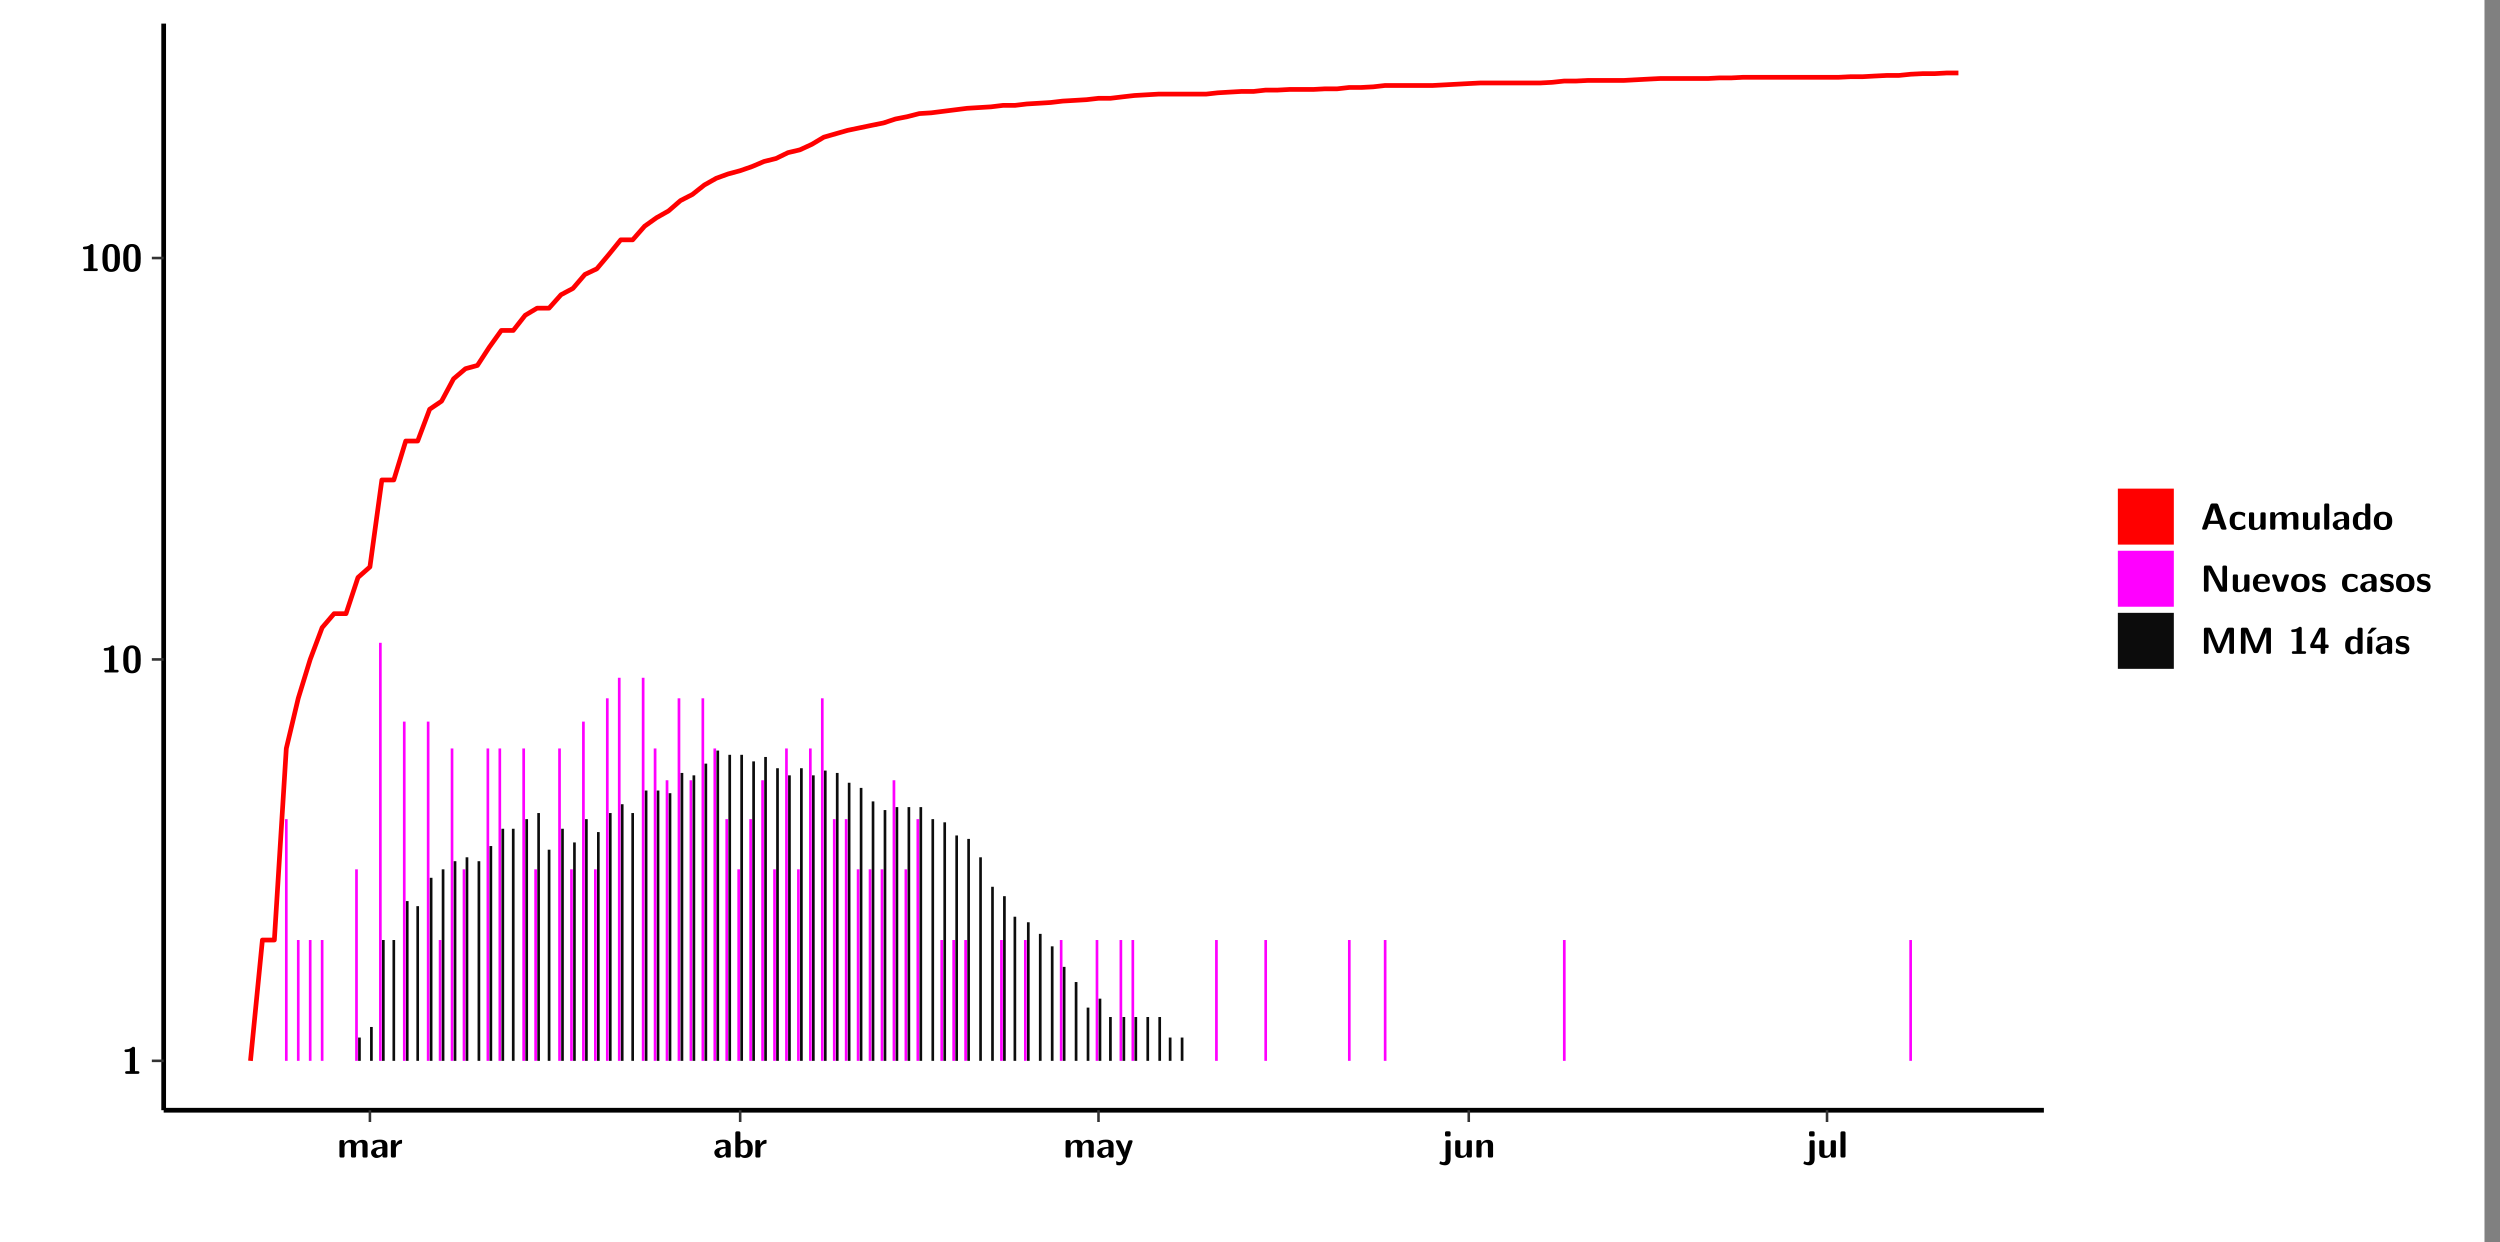<?xml version="1.0" encoding="UTF-8"?>
<svg xmlns="http://www.w3.org/2000/svg" xmlns:xlink="http://www.w3.org/1999/xlink" width="579.653pt" height="288pt" viewBox="0 0 579.653 288" version="1.1">
<rect x="0" y="0" width="579.653" height="288" fill="#808080" stroke="none"/>
<defs>
<g>
<symbol overflow="visible" id="glyph0-0">
<path style="stroke:none;" d=""/>
</symbol>
<symbol overflow="visible" id="glyph0-1">
<path style="stroke:none;" d="M 3.109 -5.859 C 3.109 -6.016 3.109 -6.281 2.719 -6.281 C 2.547 -6.281 2.516 -6.266 2.406 -6.156 C 2.25 -6.016 1.922 -5.688 1.047 -5.672 C 0.891 -5.672 0.672 -5.609 0.672 -5.359 C 0.672 -5.047 0.969 -5.047 1.094 -5.047 C 1.344 -5.047 1.656 -5.078 1.906 -5.156 L 1.906 -0.625 L 1.234 -0.625 C 1.109 -0.625 0.812 -0.625 0.812 -0.312 C 0.812 0 1.109 0 1.234 0 L 3.719 0 C 3.828 0 4.141 0 4.141 -0.312 C 4.141 -0.625 3.828 -0.625 3.719 -0.625 L 3.109 -0.625 Z M 3.109 -5.859 "/>
</symbol>
<symbol overflow="visible" id="glyph0-2">
<path style="stroke:none;" d="M 4.438 -3 C 4.438 -4.203 4.438 -6.281 2.406 -6.281 C 0.375 -6.281 0.375 -4.219 0.375 -3 C 0.375 -1.812 0.375 0.188 2.406 0.188 C 4.438 0.188 4.438 -1.781 4.438 -3 Z M 2.406 -0.438 C 1.75 -0.438 1.656 -1.25 1.625 -1.484 C 1.562 -1.953 1.562 -2.766 1.562 -3.125 C 1.562 -3.641 1.562 -4.203 1.625 -4.641 C 1.641 -4.875 1.734 -5.641 2.406 -5.641 C 3.047 -5.641 3.156 -4.906 3.188 -4.734 C 3.25 -4.281 3.25 -3.594 3.25 -3.125 C 3.25 -2.625 3.25 -1.953 3.188 -1.469 C 3.156 -1.234 3.062 -0.438 2.406 -0.438 Z M 2.406 -0.438 "/>
</symbol>
<symbol overflow="visible" id="glyph0-3">
<path style="stroke:none;" d="M 7.062 -2.844 C 7.062 -3.75 6.672 -4.109 5.781 -4.109 C 5.156 -4.109 4.688 -3.828 4.359 -3.25 C 4.219 -4.078 3.484 -4.109 3.109 -4.109 C 2.938 -4.109 2.578 -4.109 2.188 -3.828 C 1.906 -3.625 1.734 -3.344 1.672 -3.203 L 1.672 -3.641 C 1.672 -3.922 1.609 -4.062 1.25 -4.062 L 0.953 -4.062 C 0.625 -4.062 0.531 -3.969 0.531 -3.641 L 0.531 -0.422 C 0.531 -0.109 0.625 0 0.953 0 L 1.297 0 C 1.625 0 1.719 -0.109 1.719 -0.422 L 1.719 -2.359 C 1.719 -3.141 2.25 -3.484 2.688 -3.484 C 3.109 -3.484 3.203 -3.297 3.203 -2.828 L 3.203 -0.422 C 3.203 -0.109 3.297 0 3.625 0 L 3.969 0 C 4.297 0 4.391 -0.109 4.391 -0.422 L 4.391 -2.359 C 4.391 -3.141 4.922 -3.484 5.359 -3.484 C 5.781 -3.484 5.875 -3.297 5.875 -2.828 L 5.875 -0.422 C 5.875 -0.109 5.969 0 6.297 0 L 6.641 0 C 6.984 0 7.062 -0.109 7.062 -0.422 Z M 7.062 -2.844 "/>
</symbol>
<symbol overflow="visible" id="glyph0-4">
<path style="stroke:none;" d="M 4.062 -2.766 C 4.062 -4.156 2.734 -4.156 2.297 -4.156 C 1.891 -4.156 1.453 -4.125 0.859 -3.891 C 0.672 -3.797 0.625 -3.781 0.625 -3.688 C 0.625 -3.625 0.688 -3.109 0.688 -3.047 C 0.703 -2.984 0.75 -2.938 0.812 -2.938 C 0.844 -2.938 0.875 -2.969 0.906 -3 C 1.281 -3.391 1.719 -3.578 2.266 -3.578 C 2.734 -3.578 2.875 -3.297 2.875 -2.781 L 2.875 -2.469 C 2.562 -2.469 0.266 -2.453 0.266 -1.172 C 0.266 -0.547 0.766 0.094 1.531 0.094 C 1.828 0.094 2.484 0.016 2.906 -0.594 L 2.906 -0.422 C 2.906 -0.141 2.969 0 3.328 0 L 3.641 0 C 3.984 0 4.062 -0.109 4.062 -0.422 Z M 2.875 -1.344 C 2.875 -0.531 2.047 -0.531 2.016 -0.531 C 1.641 -0.531 1.406 -0.844 1.406 -1.188 C 1.406 -2.047 2.625 -2.109 2.875 -2.109 Z M 2.875 -1.344 "/>
</symbol>
<symbol overflow="visible" id="glyph0-5">
<path style="stroke:none;" d="M 1.703 -2.016 C 1.703 -2.844 2.391 -3.188 2.938 -3.219 C 3.109 -3.234 3.125 -3.234 3.125 -3.469 L 3.125 -3.875 C 3.125 -4.047 3.125 -4.109 2.969 -4.109 C 2.719 -4.109 2.078 -4.031 1.672 -3.078 L 1.656 -3.078 L 1.656 -3.641 C 1.656 -3.922 1.594 -4.062 1.234 -4.062 L 0.953 -4.062 C 0.641 -4.062 0.531 -3.969 0.531 -3.641 L 0.531 -0.422 C 0.531 -0.109 0.625 0 0.953 0 L 1.281 0 C 1.609 0 1.703 -0.109 1.703 -0.422 Z M 1.703 -2.016 "/>
</symbol>
<symbol overflow="visible" id="glyph0-6">
<path style="stroke:none;" d="M 1.703 -5.656 C 1.703 -5.938 1.641 -6.078 1.281 -6.078 L 0.953 -6.078 C 0.641 -6.078 0.531 -5.984 0.531 -5.656 L 0.531 -0.422 C 0.531 -0.109 0.625 0 0.953 0 L 1.312 0 C 1.453 0 1.719 0 1.734 -0.344 C 2.125 0.094 2.578 0.094 2.719 0.094 C 4.578 0.094 4.578 -1.594 4.578 -2.031 C 4.578 -2.453 4.578 -4.109 2.938 -4.109 C 2.219 -4.109 1.781 -3.703 1.703 -3.625 Z M 1.734 -3.172 C 1.844 -3.281 2.109 -3.484 2.5 -3.484 C 3.391 -3.484 3.391 -2.672 3.391 -2.016 C 3.391 -1.375 3.391 -0.531 2.406 -0.531 C 2.047 -0.531 1.828 -0.75 1.734 -0.875 Z M 1.734 -3.172 "/>
</symbol>
<symbol overflow="visible" id="glyph0-7">
<path style="stroke:none;" d="M 4.109 -3.609 C 4.141 -3.719 4.141 -3.734 4.141 -3.781 C 4.141 -4.016 3.906 -4.016 3.797 -4.016 L 3.609 -4.016 C 3.469 -4.016 3.266 -4.016 3.141 -3.812 C 3.109 -3.766 2.406 -1.828 2.359 -1.25 L 2.344 -1.25 C 2.312 -1.672 1.953 -2.484 1.562 -3.328 C 1.328 -3.891 1.266 -4.016 0.828 -4.016 L 0.594 -4.016 C 0.469 -4.016 0.25 -4.016 0.25 -3.781 C 0.25 -3.75 0.281 -3.688 0.297 -3.641 L 1.953 0 C 1.891 0.188 1.859 0.281 1.828 0.375 C 1.734 0.656 1.578 1.047 1.109 1.047 C 0.812 1.047 0.609 0.922 0.516 0.875 C 0.469 0.844 0.453 0.828 0.422 0.828 C 0.391 0.828 0.312 0.859 0.312 0.969 C 0.312 1.031 0.375 1.641 0.391 1.672 C 0.469 1.781 0.953 1.797 1.094 1.797 C 2.172 1.797 2.609 0.766 2.672 0.547 Z M 4.109 -3.609 "/>
</symbol>
<symbol overflow="visible" id="glyph0-8">
<path style="stroke:none;" d="M 1.969 -5.672 C 1.969 -5.953 1.906 -6.094 1.547 -6.094 L 1.094 -6.094 C 0.766 -6.094 0.672 -5.984 0.672 -5.672 L 0.672 -5.312 C 0.672 -5.031 0.734 -4.891 1.094 -4.891 L 1.547 -4.891 C 1.875 -4.891 1.969 -5 1.969 -5.312 Z M 0.797 0.484 C 0.797 0.703 0.797 1.062 0.25 1.062 C 0.156 1.062 -0.094 1.031 -0.266 0.922 C -0.359 0.875 -0.375 0.875 -0.406 0.875 C -0.484 0.875 -0.5 0.922 -0.547 1.094 C -0.609 1.281 -0.625 1.359 -0.625 1.391 C -0.625 1.547 0.109 1.797 0.656 1.797 C 1.625 1.797 1.969 1.141 1.969 0.281 L 1.969 -3.594 C 1.969 -3.875 1.906 -4.016 1.547 -4.016 L 1.219 -4.016 C 0.891 -4.016 0.797 -3.906 0.797 -3.594 Z M 0.797 0.484 "/>
</symbol>
<symbol overflow="visible" id="glyph0-9">
<path style="stroke:none;" d="M 4.391 -3.594 C 4.391 -3.875 4.328 -4.016 3.969 -4.016 L 3.609 -4.016 C 3.281 -4.016 3.188 -3.906 3.188 -3.594 L 3.188 -1.516 C 3.188 -0.938 2.891 -0.438 2.266 -0.438 C 1.766 -0.438 1.719 -0.562 1.719 -1.031 L 1.719 -3.594 C 1.719 -3.875 1.656 -4.016 1.297 -4.016 L 0.953 -4.016 C 0.625 -4.016 0.531 -3.922 0.531 -3.594 L 0.531 -1.109 C 0.531 -0.172 1.031 0.094 1.953 0.094 C 2.188 0.094 2.812 0.094 3.219 -0.656 L 3.219 -0.422 C 3.219 -0.141 3.281 0 3.641 0 L 3.969 0 C 4.297 0 4.391 -0.109 4.391 -0.422 Z M 4.391 -3.594 "/>
</symbol>
<symbol overflow="visible" id="glyph0-10">
<path style="stroke:none;" d="M 4.391 -2.844 C 4.391 -3.75 4 -4.109 3.109 -4.109 C 2.188 -4.109 1.781 -3.438 1.672 -3.203 L 1.672 -3.641 C 1.672 -3.922 1.609 -4.062 1.25 -4.062 L 0.953 -4.062 C 0.625 -4.062 0.531 -3.969 0.531 -3.641 L 0.531 -0.422 C 0.531 -0.109 0.625 0 0.953 0 L 1.297 0 C 1.625 0 1.719 -0.109 1.719 -0.422 L 1.719 -2.359 C 1.719 -3.125 2.219 -3.484 2.688 -3.484 C 3.109 -3.484 3.188 -3.281 3.188 -2.828 L 3.188 -0.422 C 3.188 -0.141 3.25 0 3.609 0 L 3.969 0 C 4.297 0 4.391 -0.109 4.391 -0.422 Z M 4.391 -2.844 "/>
</symbol>
<symbol overflow="visible" id="glyph0-11">
<path style="stroke:none;" d="M 1.703 -5.656 C 1.703 -5.938 1.641 -6.078 1.281 -6.078 L 0.953 -6.078 C 0.641 -6.078 0.531 -5.984 0.531 -5.656 L 0.531 -0.422 C 0.531 -0.109 0.625 0 0.953 0 L 1.281 0 C 1.609 0 1.703 -0.109 1.703 -0.422 Z M 1.703 -5.656 "/>
</symbol>
<symbol overflow="visible" id="glyph0-12">
<path style="stroke:none;" d="M 4.156 -5.703 C 4.031 -6.078 3.766 -6.078 3.594 -6.078 L 2.828 -6.078 C 2.641 -6.078 2.391 -6.078 2.266 -5.703 L 0.406 -0.406 C 0.375 -0.297 0.375 -0.281 0.375 -0.234 C 0.375 0 0.594 0 0.703 0 L 1.031 0 C 1.188 0 1.453 0 1.578 -0.344 L 1.922 -1.328 L 4.344 -1.328 L 4.641 -0.484 C 4.75 -0.172 4.812 0 5.234 0 L 5.703 0 C 5.828 0 6.047 0 6.047 -0.234 C 6.047 -0.281 6.047 -0.297 6 -0.406 Z M 2.812 -3.938 C 2.938 -4.328 3.062 -4.656 3.125 -4.969 L 3.141 -4.969 C 3.188 -4.766 3.188 -4.75 3.25 -4.547 L 4.078 -2.078 L 2.188 -2.078 Z M 2.812 -3.938 "/>
</symbol>
<symbol overflow="visible" id="glyph0-13">
<path style="stroke:none;" d="M 4 -0.438 C 4 -0.531 3.969 -0.938 3.953 -1.047 C 3.953 -1.078 3.938 -1.172 3.844 -1.172 C 3.812 -1.172 3.797 -1.172 3.703 -1.078 C 3.562 -0.953 3.141 -0.594 2.422 -0.594 C 1.516 -0.594 1.516 -1.469 1.516 -2.031 C 1.516 -2.75 1.562 -3.484 2.453 -3.484 C 3.031 -3.484 3.266 -3.344 3.578 -3.078 C 3.688 -2.984 3.703 -2.984 3.734 -2.984 C 3.828 -2.984 3.844 -3.062 3.844 -3.094 C 3.859 -3.172 3.953 -3.656 3.953 -3.703 C 3.953 -3.781 3.891 -3.812 3.75 -3.891 C 3.328 -4.078 3.062 -4.156 2.453 -4.156 C 1.141 -4.156 0.328 -3.547 0.328 -2.016 C 0.328 -0.562 1.078 0.094 2.406 0.094 C 2.641 0.094 3.172 0.094 3.75 -0.203 C 4 -0.344 4 -0.344 4 -0.438 Z M 4 -0.438 "/>
</symbol>
<symbol overflow="visible" id="glyph0-14">
<path style="stroke:none;" d="M 4.375 -5.656 C 4.375 -5.938 4.312 -6.078 3.953 -6.078 L 3.625 -6.078 C 3.297 -6.078 3.203 -5.969 3.203 -5.656 L 3.203 -3.672 C 2.812 -4.047 2.375 -4.109 2.109 -4.109 C 0.328 -4.109 0.328 -2.422 0.328 -2 C 0.328 -1.594 0.328 0.094 2.062 0.094 C 2.422 0.094 2.812 -0.016 3.188 -0.406 C 3.188 -0.094 3.297 0 3.609 0 L 3.953 0 C 4.281 0 4.375 -0.109 4.375 -0.422 Z M 3.188 -1.094 C 3.188 -0.953 3.188 -0.875 2.922 -0.688 C 2.703 -0.547 2.5 -0.531 2.406 -0.531 C 1.516 -0.531 1.516 -1.344 1.516 -2 C 1.516 -2.656 1.516 -3.484 2.5 -3.484 C 2.75 -3.484 2.984 -3.391 3.188 -3.203 Z M 3.188 -1.094 "/>
</symbol>
<symbol overflow="visible" id="glyph0-15">
<path style="stroke:none;" d="M 4.547 -1.969 C 4.547 -3.406 3.844 -4.156 2.406 -4.156 C 0.953 -4.156 0.266 -3.391 0.266 -1.969 C 0.266 -0.547 1.031 0.094 2.406 0.094 C 3.781 0.094 4.547 -0.531 4.547 -1.969 Z M 2.406 -0.594 C 1.469 -0.594 1.469 -1.375 1.469 -2.078 C 1.469 -2.75 1.469 -3.531 2.406 -3.531 C 3.344 -3.531 3.344 -2.766 3.344 -2.078 C 3.344 -1.391 3.344 -0.594 2.406 -0.594 Z M 2.406 -0.594 "/>
</symbol>
<symbol overflow="visible" id="glyph0-16">
<path style="stroke:none;" d="M 2.656 -5.734 C 2.469 -6.078 2.203 -6.078 2.031 -6.078 L 1.219 -6.078 C 0.906 -6.078 0.797 -5.984 0.797 -5.656 L 0.797 -0.422 C 0.797 -0.109 0.891 0 1.219 0 L 1.453 0 C 1.781 0 1.875 -0.109 1.875 -0.422 L 1.875 -5.016 L 1.891 -5.016 L 4.297 -0.344 C 4.484 0 4.75 0 4.922 0 L 5.734 0 C 6.062 0 6.156 -0.109 6.156 -0.422 L 6.156 -5.656 C 6.156 -5.938 6.094 -6.078 5.734 -6.078 L 5.5 -6.078 C 5.156 -6.078 5.078 -5.969 5.078 -5.656 L 5.078 -1.062 L 5.062 -1.062 Z M 2.656 -5.734 "/>
</symbol>
<symbol overflow="visible" id="glyph0-17">
<path style="stroke:none;" d="M 3.781 -1.875 C 3.984 -1.875 4.203 -1.891 4.203 -2.281 C 4.203 -3.406 3.672 -4.156 2.359 -4.156 C 0.969 -4.156 0.266 -3.375 0.266 -2.047 C 0.266 -0.609 1.109 0.094 2.484 0.094 C 2.812 0.094 3.312 0.047 3.891 -0.234 C 4.078 -0.328 4.141 -0.359 4.141 -0.469 C 4.141 -0.531 4.125 -0.781 4.109 -0.844 C 4.078 -1.125 4.062 -1.125 3.984 -1.125 C 3.953 -1.125 3.938 -1.125 3.844 -1.047 C 3.328 -0.594 2.797 -0.531 2.516 -0.531 C 1.531 -0.531 1.422 -1.312 1.391 -1.875 Z M 1.406 -2.344 C 1.422 -2.875 1.609 -3.531 2.359 -3.531 C 3.062 -3.531 3.203 -3.031 3.219 -2.344 Z M 1.406 -2.344 "/>
</symbol>
<symbol overflow="visible" id="glyph0-18">
<path style="stroke:none;" d="M 4.109 -3.609 C 4.141 -3.719 4.141 -3.75 4.141 -3.766 C 4.141 -4.016 3.922 -4.016 3.797 -4.016 L 3.609 -4.016 C 3.25 -4.016 3.141 -3.891 3.062 -3.641 L 2.203 -0.984 L 1.328 -3.641 C 1.266 -3.828 1.203 -4.016 0.781 -4.016 L 0.578 -4.016 C 0.453 -4.016 0.234 -4.016 0.234 -3.766 C 0.234 -3.75 0.234 -3.719 0.266 -3.609 L 1.312 -0.375 C 1.438 0 1.703 0 1.859 0 L 2.5 0 C 2.672 0 2.938 0 3.062 -0.375 Z M 4.109 -3.609 "/>
</symbol>
<symbol overflow="visible" id="glyph0-19">
<path style="stroke:none;" d="M 3.469 -1.234 C 3.469 -1.734 3.203 -2.031 3.047 -2.172 C 2.703 -2.484 2.391 -2.547 2.031 -2.609 C 1.547 -2.703 1.188 -2.766 1.188 -3.109 C 1.188 -3.469 1.484 -3.547 1.828 -3.547 C 2.406 -3.547 2.719 -3.328 2.953 -3.125 C 3.047 -3.047 3.062 -3.047 3.094 -3.047 C 3.188 -3.047 3.203 -3.125 3.203 -3.156 C 3.219 -3.219 3.312 -3.719 3.312 -3.766 C 3.312 -3.906 2.844 -4.031 2.75 -4.062 C 2.406 -4.156 2.125 -4.156 1.891 -4.156 C 1.5 -4.156 0.328 -4.156 0.328 -2.906 C 0.328 -2.484 0.516 -2.219 0.75 -2 C 1.062 -1.734 1.406 -1.672 1.906 -1.562 C 2.156 -1.531 2.609 -1.453 2.609 -1.062 C 2.609 -0.656 2.266 -0.594 1.922 -0.594 C 1.531 -0.594 1.047 -0.703 0.625 -1.188 C 0.594 -1.234 0.562 -1.266 0.516 -1.266 C 0.422 -1.266 0.406 -1.188 0.391 -1.125 C 0.375 -1.016 0.266 -0.516 0.266 -0.422 C 0.266 -0.266 0.922 -0.062 0.922 -0.047 C 1.406 0.094 1.766 0.094 1.922 0.094 C 2.359 0.094 3.469 0.062 3.469 -1.234 Z M 3.469 -1.234 "/>
</symbol>
<symbol overflow="visible" id="glyph0-20">
<path style="stroke:none;" d="M 4.859 -2.859 C 4.688 -2.422 4.359 -1.609 4.281 -1.312 C 4.203 -1.625 3.844 -2.484 3.656 -2.953 L 2.531 -5.719 C 2.391 -6.078 2.109 -6.078 1.953 -6.078 L 1.219 -6.078 C 0.906 -6.078 0.797 -5.984 0.797 -5.656 L 0.797 -0.422 C 0.797 -0.109 0.891 0 1.219 0 L 1.453 0 C 1.781 0 1.875 -0.109 1.875 -0.422 L 1.875 -4.953 L 1.891 -4.953 C 1.984 -4.562 2.375 -3.578 2.578 -3.062 L 3.609 -0.562 C 3.766 -0.188 3.969 -0.188 4.266 -0.188 C 4.562 -0.188 4.781 -0.188 4.938 -0.562 L 6.062 -3.328 C 6.141 -3.531 6.625 -4.719 6.672 -4.953 L 6.688 -4.953 L 6.688 -0.422 C 6.688 -0.141 6.75 0 7.109 0 L 7.344 0 C 7.672 0 7.766 -0.109 7.766 -0.422 L 7.766 -5.656 C 7.766 -5.938 7.703 -6.078 7.344 -6.078 L 6.609 -6.078 C 6.391 -6.078 6.172 -6.062 6.016 -5.703 Z M 4.859 -2.859 "/>
</symbol>
<symbol overflow="visible" id="glyph0-21">
<path style="stroke:none;" d="M 0.344 -2.297 C 0.266 -2.172 0.266 -2.141 0.266 -1.984 L 0.266 -1.766 C 0.266 -1.484 0.328 -1.344 0.688 -1.344 L 2.672 -1.344 L 2.672 -0.422 C 2.672 -0.141 2.719 0 3.078 0 L 3.328 0 C 3.656 0 3.75 -0.109 3.75 -0.422 L 3.75 -1.344 L 4.125 -1.344 C 4.391 -1.344 4.547 -1.406 4.547 -1.75 C 4.547 -2.078 4.422 -2.172 4.125 -2.172 L 3.75 -2.172 L 3.75 -5.656 C 3.75 -5.984 3.656 -6.078 3.328 -6.078 L 2.688 -6.078 C 2.531 -6.078 2.391 -6.078 2.281 -5.875 Z M 1.188 -2.172 C 2.578 -4.75 2.672 -5.016 2.703 -5.156 L 2.719 -5.156 L 2.719 -2.172 Z M 1.188 -2.172 "/>
</symbol>
<symbol overflow="visible" id="glyph0-22">
<path style="stroke:none;" d="M 3.906 -5.844 C 3.953 -5.875 4 -5.922 4 -5.969 C 4 -6.078 3.906 -6.078 3.766 -6.078 L 3.047 -6.078 C 2.875 -6.078 2.859 -6.078 2.781 -5.984 L 2.031 -4.953 C 1.953 -4.859 1.953 -4.844 1.953 -4.828 C 1.953 -4.703 2.047 -4.703 2.188 -4.703 L 2.516 -4.703 Z M 3.906 -5.844 "/>
</symbol>
<symbol overflow="visible" id="glyph0-23">
<path style="stroke:none;" d="M 1.703 -3.594 C 1.703 -3.875 1.641 -4.016 1.281 -4.016 L 0.953 -4.016 C 0.641 -4.016 0.531 -3.922 0.531 -3.594 L 0.531 -0.422 C 0.531 -0.109 0.625 0 0.953 0 L 1.281 0 C 1.609 0 1.703 -0.109 1.703 -0.422 Z M 1.703 -3.594 "/>
</symbol>
</g>
<clipPath id="clip1">
  <path d="M 0 0 L 576.008 0 L 576.008 288 L 0 288 Z M 0 0 "/>
</clipPath>
<clipPath id="clip2">
  <path d="M 37.949 5.477 L 473.898 5.477 L 473.898 257.414 L 37.949 257.414 Z M 37.949 5.477 "/>
</clipPath>
</defs>
<g id="surface1">
<g clip-path="url(#clip1)" clip-rule="nonzero">
<path style="fill-rule:nonzero;fill:rgb(100%,100%,100%);fill-opacity:1;stroke-width:0.598;stroke-linecap:round;stroke-linejoin:round;stroke:rgb(100%,100%,100%);stroke-opacity:1;stroke-miterlimit:10;" d="M 0 0 L 0 288.004 L 576.008 288.004 L 576.008 0 Z M 0 0 " transform="matrix(1,0,0,-1,0,288)"/>
</g>
<g clip-path="url(#clip2)" clip-rule="nonzero">
<path style=" stroke:none;fill-rule:nonzero;fill:rgb(100%,100%,100%);fill-opacity:1;" d="M 37.949 257.414 L 37.949 5.477 L 473.898 5.477 L 473.898 257.414 Z M 37.949 257.414 "/>
</g>
<path style=" stroke:none;fill-rule:nonzero;fill:rgb(100%,0%,100%);fill-opacity:1;" d="M 66.074 245.969 L 66.074 189.926 L 66.691 189.926 L 66.691 245.969 Z M 66.074 245.969 "/>
<path style=" stroke:none;fill-rule:nonzero;fill:rgb(100%,0%,100%);fill-opacity:1;" d="M 68.844 245.969 L 68.844 217.953 L 69.461 217.953 L 69.461 245.969 Z M 68.844 245.969 "/>
<path style=" stroke:none;fill-rule:nonzero;fill:rgb(100%,0%,100%);fill-opacity:1;" d="M 71.613 245.969 L 71.613 217.953 L 72.23 217.953 L 72.23 245.969 Z M 71.613 245.969 "/>
<path style=" stroke:none;fill-rule:nonzero;fill:rgb(100%,0%,100%);fill-opacity:1;" d="M 74.383 245.969 L 74.383 217.953 L 75 217.953 L 75 245.969 Z M 74.383 245.969 "/>
<path style=" stroke:none;fill-rule:nonzero;fill:rgb(100%,0%,100%);fill-opacity:1;" d="M 82.344 245.969 L 82.344 201.562 L 82.969 201.562 L 82.969 245.969 Z M 82.344 245.969 "/>
<path style=" stroke:none;fill-rule:nonzero;fill:rgb(4.999%,4.999%,4.999%);fill-opacity:1;" d="M 83.031 245.969 L 83.031 240.566 L 83.656 240.566 L 83.656 245.969 Z M 83.031 245.969 "/>
<path style=" stroke:none;fill-rule:nonzero;fill:rgb(4.999%,4.999%,4.999%);fill-opacity:1;" d="M 85.801 245.969 L 85.801 238.117 L 86.426 238.117 L 86.426 245.969 Z M 85.801 245.969 "/>
<path style=" stroke:none;fill-rule:nonzero;fill:rgb(100%,0%,100%);fill-opacity:1;" d="M 87.883 245.969 L 87.883 149.039 L 88.5 149.039 L 88.5 245.969 Z M 87.883 245.969 "/>
<path style=" stroke:none;fill-rule:nonzero;fill:rgb(4.999%,4.999%,4.999%);fill-opacity:1;" d="M 88.57 245.969 L 88.57 217.953 L 89.195 217.953 L 89.195 245.969 Z M 88.57 245.969 "/>
<path style=" stroke:none;fill-rule:nonzero;fill:rgb(4.999%,4.999%,4.999%);fill-opacity:1;" d="M 91 245.969 L 91 217.953 L 91.617 217.953 L 91.617 245.969 Z M 91 245.969 "/>
<path style=" stroke:none;fill-rule:nonzero;fill:rgb(100%,0%,100%);fill-opacity:1;" d="M 93.422 245.969 L 93.422 167.312 L 94.039 167.312 L 94.039 245.969 Z M 93.422 245.969 "/>
<path style=" stroke:none;fill-rule:nonzero;fill:rgb(4.999%,4.999%,4.999%);fill-opacity:1;" d="M 94.109 245.969 L 94.109 208.926 L 94.734 208.926 L 94.734 245.969 Z M 94.109 245.969 "/>
<path style=" stroke:none;fill-rule:nonzero;fill:rgb(4.999%,4.999%,4.999%);fill-opacity:1;" d="M 96.539 245.969 L 96.539 210.102 L 97.156 210.102 L 97.156 245.969 Z M 96.539 245.969 "/>
<path style=" stroke:none;fill-rule:nonzero;fill:rgb(100%,0%,100%);fill-opacity:1;" d="M 98.961 245.969 L 98.961 167.312 L 99.578 167.312 L 99.578 245.969 Z M 98.961 245.969 "/>
<path style=" stroke:none;fill-rule:nonzero;fill:rgb(4.999%,4.999%,4.999%);fill-opacity:1;" d="M 99.648 245.969 L 99.648 203.527 L 100.273 203.527 L 100.273 245.969 Z M 99.648 245.969 "/>
<path style=" stroke:none;fill-rule:nonzero;fill:rgb(100%,0%,100%);fill-opacity:1;" d="M 101.73 245.969 L 101.73 217.953 L 102.348 217.953 L 102.348 245.969 Z M 101.73 245.969 "/>
<path style=" stroke:none;fill-rule:nonzero;fill:rgb(4.999%,4.999%,4.999%);fill-opacity:1;" d="M 102.418 245.969 L 102.418 201.562 L 103.043 201.562 L 103.043 245.969 Z M 102.418 245.969 "/>
<path style=" stroke:none;fill-rule:nonzero;fill:rgb(100%,0%,100%);fill-opacity:1;" d="M 104.5 245.969 L 104.5 173.539 L 105.117 173.539 L 105.117 245.969 Z M 104.5 245.969 "/>
<path style=" stroke:none;fill-rule:nonzero;fill:rgb(4.999%,4.999%,4.999%);fill-opacity:1;" d="M 105.188 245.969 L 105.188 199.68 L 105.816 199.68 L 105.816 245.969 Z M 105.188 245.969 "/>
<path style=" stroke:none;fill-rule:nonzero;fill:rgb(100%,0%,100%);fill-opacity:1;" d="M 107.27 245.969 L 107.27 201.562 L 107.887 201.562 L 107.887 245.969 Z M 107.27 245.969 "/>
<path style=" stroke:none;fill-rule:nonzero;fill:rgb(4.999%,4.999%,4.999%);fill-opacity:1;" d="M 107.957 245.969 L 107.957 198.773 L 108.586 198.773 L 108.586 245.969 Z M 107.957 245.969 "/>
<path style=" stroke:none;fill-rule:nonzero;fill:rgb(4.999%,4.999%,4.999%);fill-opacity:1;" d="M 110.727 245.969 L 110.727 199.68 L 111.355 199.68 L 111.355 245.969 Z M 110.727 245.969 "/>
<path style=" stroke:none;fill-rule:nonzero;fill:rgb(100%,0%,100%);fill-opacity:1;" d="M 112.809 245.969 L 112.809 173.539 L 113.426 173.539 L 113.426 245.969 Z M 112.809 245.969 "/>
<path style=" stroke:none;fill-rule:nonzero;fill:rgb(4.999%,4.999%,4.999%);fill-opacity:1;" d="M 113.496 245.969 L 113.496 196.164 L 114.125 196.164 L 114.125 245.969 Z M 113.496 245.969 "/>
<path style=" stroke:none;fill-rule:nonzero;fill:rgb(100%,0%,100%);fill-opacity:1;" d="M 115.578 245.969 L 115.578 173.539 L 116.195 173.539 L 116.195 245.969 Z M 115.578 245.969 "/>
<path style=" stroke:none;fill-rule:nonzero;fill:rgb(4.999%,4.999%,4.999%);fill-opacity:1;" d="M 116.266 245.969 L 116.266 192.156 L 116.895 192.156 L 116.895 245.969 Z M 116.266 245.969 "/>
<path style=" stroke:none;fill-rule:nonzero;fill:rgb(4.999%,4.999%,4.999%);fill-opacity:1;" d="M 118.688 245.969 L 118.688 192.156 L 119.312 192.156 L 119.312 245.969 Z M 118.688 245.969 "/>
<path style=" stroke:none;fill-rule:nonzero;fill:rgb(100%,0%,100%);fill-opacity:1;" d="M 121.105 245.969 L 121.105 173.539 L 121.734 173.539 L 121.734 245.969 Z M 121.105 245.969 "/>
<path style=" stroke:none;fill-rule:nonzero;fill:rgb(4.999%,4.999%,4.999%);fill-opacity:1;" d="M 121.805 245.969 L 121.805 189.926 L 122.434 189.926 L 122.434 245.969 Z M 121.805 245.969 "/>
<path style=" stroke:none;fill-rule:nonzero;fill:rgb(100%,0%,100%);fill-opacity:1;" d="M 123.879 245.969 L 123.879 201.562 L 124.504 201.562 L 124.504 245.969 Z M 123.879 245.969 "/>
<path style=" stroke:none;fill-rule:nonzero;fill:rgb(4.999%,4.999%,4.999%);fill-opacity:1;" d="M 124.574 245.969 L 124.574 188.512 L 125.191 188.512 L 125.191 245.969 Z M 124.574 245.969 "/>
<path style=" stroke:none;fill-rule:nonzero;fill:rgb(4.999%,4.999%,4.999%);fill-opacity:1;" d="M 126.996 245.969 L 126.996 197.012 L 127.625 197.012 L 127.625 245.969 Z M 126.996 245.969 "/>
<path style=" stroke:none;fill-rule:nonzero;fill:rgb(100%,0%,100%);fill-opacity:1;" d="M 129.418 245.969 L 129.418 173.539 L 130.043 173.539 L 130.043 245.969 Z M 129.418 245.969 "/>
<path style=" stroke:none;fill-rule:nonzero;fill:rgb(4.999%,4.999%,4.999%);fill-opacity:1;" d="M 130.113 245.969 L 130.113 192.156 L 130.73 192.156 L 130.73 245.969 Z M 130.113 245.969 "/>
<path style=" stroke:none;fill-rule:nonzero;fill:rgb(100%,0%,100%);fill-opacity:1;" d="M 132.188 245.969 L 132.188 201.562 L 132.812 201.562 L 132.812 245.969 Z M 132.188 245.969 "/>
<path style=" stroke:none;fill-rule:nonzero;fill:rgb(4.999%,4.999%,4.999%);fill-opacity:1;" d="M 132.883 245.969 L 132.883 195.328 L 133.5 195.328 L 133.5 245.969 Z M 132.883 245.969 "/>
<path style=" stroke:none;fill-rule:nonzero;fill:rgb(100%,0%,100%);fill-opacity:1;" d="M 134.957 245.969 L 134.957 167.312 L 135.582 167.312 L 135.582 245.969 Z M 134.957 245.969 "/>
<path style=" stroke:none;fill-rule:nonzero;fill:rgb(4.999%,4.999%,4.999%);fill-opacity:1;" d="M 135.652 245.969 L 135.652 189.926 L 136.27 189.926 L 136.27 245.969 Z M 135.652 245.969 "/>
<path style=" stroke:none;fill-rule:nonzero;fill:rgb(100%,0%,100%);fill-opacity:1;" d="M 137.727 245.969 L 137.727 201.562 L 138.352 201.562 L 138.352 245.969 Z M 137.727 245.969 "/>
<path style=" stroke:none;fill-rule:nonzero;fill:rgb(4.999%,4.999%,4.999%);fill-opacity:1;" d="M 138.422 245.969 L 138.422 192.926 L 139.039 192.926 L 139.039 245.969 Z M 138.422 245.969 "/>
<path style=" stroke:none;fill-rule:nonzero;fill:rgb(100%,0%,100%);fill-opacity:1;" d="M 140.496 245.969 L 140.496 161.91 L 141.121 161.91 L 141.121 245.969 Z M 140.496 245.969 "/>
<path style=" stroke:none;fill-rule:nonzero;fill:rgb(4.999%,4.999%,4.999%);fill-opacity:1;" d="M 141.191 245.969 L 141.191 188.512 L 141.809 188.512 L 141.809 245.969 Z M 141.191 245.969 "/>
<path style=" stroke:none;fill-rule:nonzero;fill:rgb(100%,0%,100%);fill-opacity:1;" d="M 143.266 245.969 L 143.266 157.148 L 143.891 157.148 L 143.891 245.969 Z M 143.266 245.969 "/>
<path style=" stroke:none;fill-rule:nonzero;fill:rgb(4.999%,4.999%,4.999%);fill-opacity:1;" d="M 143.961 245.969 L 143.961 186.469 L 144.578 186.469 L 144.578 245.969 Z M 143.961 245.969 "/>
<path style=" stroke:none;fill-rule:nonzero;fill:rgb(4.999%,4.999%,4.999%);fill-opacity:1;" d="M 146.383 245.969 L 146.383 188.512 L 147 188.512 L 147 245.969 Z M 146.383 245.969 "/>
<path style=" stroke:none;fill-rule:nonzero;fill:rgb(100%,0%,100%);fill-opacity:1;" d="M 148.805 245.969 L 148.805 157.148 L 149.43 157.148 L 149.43 245.969 Z M 148.805 245.969 "/>
<path style=" stroke:none;fill-rule:nonzero;fill:rgb(4.999%,4.999%,4.999%);fill-opacity:1;" d="M 149.5 245.969 L 149.5 183.293 L 150.117 183.293 L 150.117 245.969 Z M 149.5 245.969 "/>
<path style=" stroke:none;fill-rule:nonzero;fill:rgb(100%,0%,100%);fill-opacity:1;" d="M 151.574 245.969 L 151.574 173.539 L 152.203 173.539 L 152.203 245.969 Z M 151.574 245.969 "/>
<path style=" stroke:none;fill-rule:nonzero;fill:rgb(4.999%,4.999%,4.999%);fill-opacity:1;" d="M 152.27 245.969 L 152.27 183.293 L 152.887 183.293 L 152.887 245.969 Z M 152.27 245.969 "/>
<path style=" stroke:none;fill-rule:nonzero;fill:rgb(100%,0%,100%);fill-opacity:1;" d="M 154.344 245.969 L 154.344 180.91 L 154.973 180.91 L 154.973 245.969 Z M 154.344 245.969 "/>
<path style=" stroke:none;fill-rule:nonzero;fill:rgb(4.999%,4.999%,4.999%);fill-opacity:1;" d="M 155.039 245.969 L 155.039 183.91 L 155.66 183.91 L 155.66 245.969 Z M 155.039 245.969 "/>
<path style=" stroke:none;fill-rule:nonzero;fill:rgb(100%,0%,100%);fill-opacity:1;" d="M 157.113 245.969 L 157.113 161.91 L 157.742 161.91 L 157.742 245.969 Z M 157.113 245.969 "/>
<path style=" stroke:none;fill-rule:nonzero;fill:rgb(4.999%,4.999%,4.999%);fill-opacity:1;" d="M 157.801 245.969 L 157.801 179.215 L 158.43 179.215 L 158.43 245.969 Z M 157.801 245.969 "/>
<path style=" stroke:none;fill-rule:nonzero;fill:rgb(100%,0%,100%);fill-opacity:1;" d="M 159.883 245.969 L 159.883 180.91 L 160.5 180.91 L 160.5 245.969 Z M 159.883 245.969 "/>
<path style=" stroke:none;fill-rule:nonzero;fill:rgb(4.999%,4.999%,4.999%);fill-opacity:1;" d="M 160.57 245.969 L 160.57 179.773 L 161.199 179.773 L 161.199 245.969 Z M 160.57 245.969 "/>
<path style=" stroke:none;fill-rule:nonzero;fill:rgb(100%,0%,100%);fill-opacity:1;" d="M 162.652 245.969 L 162.652 161.91 L 163.27 161.91 L 163.27 245.969 Z M 162.652 245.969 "/>
<path style=" stroke:none;fill-rule:nonzero;fill:rgb(4.999%,4.999%,4.999%);fill-opacity:1;" d="M 163.34 245.969 L 163.34 177.055 L 163.969 177.055 L 163.969 245.969 Z M 163.34 245.969 "/>
<path style=" stroke:none;fill-rule:nonzero;fill:rgb(100%,0%,100%);fill-opacity:1;" d="M 165.422 245.969 L 165.422 173.539 L 166.039 173.539 L 166.039 245.969 Z M 165.422 245.969 "/>
<path style=" stroke:none;fill-rule:nonzero;fill:rgb(4.999%,4.999%,4.999%);fill-opacity:1;" d="M 166.109 245.969 L 166.109 174.027 L 166.738 174.027 L 166.738 245.969 Z M 166.109 245.969 "/>
<path style=" stroke:none;fill-rule:nonzero;fill:rgb(100%,0%,100%);fill-opacity:1;" d="M 168.191 245.969 L 168.191 189.926 L 168.809 189.926 L 168.809 245.969 Z M 168.191 245.969 "/>
<path style=" stroke:none;fill-rule:nonzero;fill:rgb(4.999%,4.999%,4.999%);fill-opacity:1;" d="M 168.879 245.969 L 168.879 175.012 L 169.508 175.012 L 169.508 245.969 Z M 168.879 245.969 "/>
<path style=" stroke:none;fill-rule:nonzero;fill:rgb(100%,0%,100%);fill-opacity:1;" d="M 170.961 245.969 L 170.961 201.562 L 171.578 201.562 L 171.578 245.969 Z M 170.961 245.969 "/>
<path style=" stroke:none;fill-rule:nonzero;fill:rgb(4.999%,4.999%,4.999%);fill-opacity:1;" d="M 171.648 245.969 L 171.648 175.012 L 172.277 175.012 L 172.277 245.969 Z M 171.648 245.969 "/>
<path style=" stroke:none;fill-rule:nonzero;fill:rgb(100%,0%,100%);fill-opacity:1;" d="M 173.73 245.969 L 173.73 189.926 L 174.348 189.926 L 174.348 245.969 Z M 173.73 245.969 "/>
<path style=" stroke:none;fill-rule:nonzero;fill:rgb(4.999%,4.999%,4.999%);fill-opacity:1;" d="M 174.418 245.969 L 174.418 176.535 L 175.047 176.535 L 175.047 245.969 Z M 174.418 245.969 "/>
<path style=" stroke:none;fill-rule:nonzero;fill:rgb(100%,0%,100%);fill-opacity:1;" d="M 176.5 245.969 L 176.5 180.91 L 177.117 180.91 L 177.117 245.969 Z M 176.5 245.969 "/>
<path style=" stroke:none;fill-rule:nonzero;fill:rgb(4.999%,4.999%,4.999%);fill-opacity:1;" d="M 177.188 245.969 L 177.188 175.512 L 177.816 175.512 L 177.816 245.969 Z M 177.188 245.969 "/>
<path style=" stroke:none;fill-rule:nonzero;fill:rgb(100%,0%,100%);fill-opacity:1;" d="M 179.27 245.969 L 179.27 201.562 L 179.887 201.562 L 179.887 245.969 Z M 179.27 245.969 "/>
<path style=" stroke:none;fill-rule:nonzero;fill:rgb(4.999%,4.999%,4.999%);fill-opacity:1;" d="M 179.957 245.969 L 179.957 178.121 L 180.586 178.121 L 180.586 245.969 Z M 179.957 245.969 "/>
<path style=" stroke:none;fill-rule:nonzero;fill:rgb(100%,0%,100%);fill-opacity:1;" d="M 182.039 245.969 L 182.039 173.539 L 182.656 173.539 L 182.656 245.969 Z M 182.039 245.969 "/>
<path style=" stroke:none;fill-rule:nonzero;fill:rgb(4.999%,4.999%,4.999%);fill-opacity:1;" d="M 182.727 245.969 L 182.727 179.773 L 183.355 179.773 L 183.355 245.969 Z M 182.727 245.969 "/>
<path style=" stroke:none;fill-rule:nonzero;fill:rgb(100%,0%,100%);fill-opacity:1;" d="M 184.809 245.969 L 184.809 201.562 L 185.426 201.562 L 185.426 245.969 Z M 184.809 245.969 "/>
<path style=" stroke:none;fill-rule:nonzero;fill:rgb(4.999%,4.999%,4.999%);fill-opacity:1;" d="M 185.496 245.969 L 185.496 178.121 L 186.125 178.121 L 186.125 245.969 Z M 185.496 245.969 "/>
<path style=" stroke:none;fill-rule:nonzero;fill:rgb(100%,0%,100%);fill-opacity:1;" d="M 187.578 245.969 L 187.578 173.539 L 188.195 173.539 L 188.195 245.969 Z M 187.578 245.969 "/>
<path style=" stroke:none;fill-rule:nonzero;fill:rgb(4.999%,4.999%,4.999%);fill-opacity:1;" d="M 188.266 245.969 L 188.266 179.773 L 188.895 179.773 L 188.895 245.969 Z M 188.266 245.969 "/>
<path style=" stroke:none;fill-rule:nonzero;fill:rgb(100%,0%,100%);fill-opacity:1;" d="M 190.348 245.969 L 190.348 161.91 L 190.965 161.91 L 190.965 245.969 Z M 190.348 245.969 "/>
<path style=" stroke:none;fill-rule:nonzero;fill:rgb(4.999%,4.999%,4.999%);fill-opacity:1;" d="M 191.035 245.969 L 191.035 178.668 L 191.664 178.668 L 191.664 245.969 Z M 191.035 245.969 "/>
<path style=" stroke:none;fill-rule:nonzero;fill:rgb(100%,0%,100%);fill-opacity:1;" d="M 193.117 245.969 L 193.117 189.926 L 193.734 189.926 L 193.734 245.969 Z M 193.117 245.969 "/>
<path style=" stroke:none;fill-rule:nonzero;fill:rgb(4.999%,4.999%,4.999%);fill-opacity:1;" d="M 193.805 245.969 L 193.805 179.215 L 194.434 179.215 L 194.434 245.969 Z M 193.805 245.969 "/>
<path style=" stroke:none;fill-rule:nonzero;fill:rgb(100%,0%,100%);fill-opacity:1;" d="M 195.879 245.969 L 195.879 189.926 L 196.504 189.926 L 196.504 245.969 Z M 195.879 245.969 "/>
<path style=" stroke:none;fill-rule:nonzero;fill:rgb(4.999%,4.999%,4.999%);fill-opacity:1;" d="M 196.574 245.969 L 196.574 181.488 L 197.191 181.488 L 197.191 245.969 Z M 196.574 245.969 "/>
<path style=" stroke:none;fill-rule:nonzero;fill:rgb(100%,0%,100%);fill-opacity:1;" d="M 198.648 245.969 L 198.648 201.562 L 199.273 201.562 L 199.273 245.969 Z M 198.648 245.969 "/>
<path style=" stroke:none;fill-rule:nonzero;fill:rgb(4.999%,4.999%,4.999%);fill-opacity:1;" d="M 199.344 245.969 L 199.344 182.684 L 199.961 182.684 L 199.961 245.969 Z M 199.344 245.969 "/>
<path style=" stroke:none;fill-rule:nonzero;fill:rgb(100%,0%,100%);fill-opacity:1;" d="M 201.418 245.969 L 201.418 201.562 L 202.047 201.562 L 202.047 245.969 Z M 201.418 245.969 "/>
<path style=" stroke:none;fill-rule:nonzero;fill:rgb(4.999%,4.999%,4.999%);fill-opacity:1;" d="M 202.113 245.969 L 202.113 185.812 L 202.73 185.812 L 202.73 245.969 Z M 202.113 245.969 "/>
<path style=" stroke:none;fill-rule:nonzero;fill:rgb(100%,0%,100%);fill-opacity:1;" d="M 204.188 245.969 L 204.188 201.562 L 204.816 201.562 L 204.816 245.969 Z M 204.188 245.969 "/>
<path style=" stroke:none;fill-rule:nonzero;fill:rgb(4.999%,4.999%,4.999%);fill-opacity:1;" d="M 204.883 245.969 L 204.883 187.824 L 205.504 187.824 L 205.504 245.969 Z M 204.883 245.969 "/>
<path style=" stroke:none;fill-rule:nonzero;fill:rgb(100%,0%,100%);fill-opacity:1;" d="M 206.957 245.969 L 206.957 180.91 L 207.586 180.91 L 207.586 245.969 Z M 206.957 245.969 "/>
<path style=" stroke:none;fill-rule:nonzero;fill:rgb(4.999%,4.999%,4.999%);fill-opacity:1;" d="M 207.652 245.969 L 207.652 187.137 L 208.273 187.137 L 208.273 245.969 Z M 207.652 245.969 "/>
<path style=" stroke:none;fill-rule:nonzero;fill:rgb(100%,0%,100%);fill-opacity:1;" d="M 209.727 245.969 L 209.727 201.562 L 210.355 201.562 L 210.355 245.969 Z M 209.727 245.969 "/>
<path style=" stroke:none;fill-rule:nonzero;fill:rgb(4.999%,4.999%,4.999%);fill-opacity:1;" d="M 210.422 245.969 L 210.422 187.137 L 211.043 187.137 L 211.043 245.969 Z M 210.422 245.969 "/>
<path style=" stroke:none;fill-rule:nonzero;fill:rgb(100%,0%,100%);fill-opacity:1;" d="M 212.496 245.969 L 212.496 189.926 L 213.125 189.926 L 213.125 245.969 Z M 212.496 245.969 "/>
<path style=" stroke:none;fill-rule:nonzero;fill:rgb(4.999%,4.999%,4.999%);fill-opacity:1;" d="M 213.191 245.969 L 213.191 187.137 L 213.812 187.137 L 213.812 245.969 Z M 213.191 245.969 "/>
<path style=" stroke:none;fill-rule:nonzero;fill:rgb(4.999%,4.999%,4.999%);fill-opacity:1;" d="M 215.965 245.969 L 215.965 189.926 L 216.582 189.926 L 216.582 245.969 Z M 215.965 245.969 "/>
<path style=" stroke:none;fill-rule:nonzero;fill:rgb(100%,0%,100%);fill-opacity:1;" d="M 218.035 245.969 L 218.035 217.953 L 218.664 217.953 L 218.664 245.969 Z M 218.035 245.969 "/>
<path style=" stroke:none;fill-rule:nonzero;fill:rgb(4.999%,4.999%,4.999%);fill-opacity:1;" d="M 218.734 245.969 L 218.734 190.664 L 219.352 190.664 L 219.352 245.969 Z M 218.734 245.969 "/>
<path style=" stroke:none;fill-rule:nonzero;fill:rgb(100%,0%,100%);fill-opacity:1;" d="M 220.805 245.969 L 220.805 217.953 L 221.434 217.953 L 221.434 245.969 Z M 220.805 245.969 "/>
<path style=" stroke:none;fill-rule:nonzero;fill:rgb(4.999%,4.999%,4.999%);fill-opacity:1;" d="M 221.504 245.969 L 221.504 193.711 L 222.121 193.711 L 222.121 245.969 Z M 221.504 245.969 "/>
<path style=" stroke:none;fill-rule:nonzero;fill:rgb(100%,0%,100%);fill-opacity:1;" d="M 223.574 245.969 L 223.574 217.953 L 224.203 217.953 L 224.203 245.969 Z M 223.574 245.969 "/>
<path style=" stroke:none;fill-rule:nonzero;fill:rgb(4.999%,4.999%,4.999%);fill-opacity:1;" d="M 224.273 245.969 L 224.273 194.508 L 224.891 194.508 L 224.891 245.969 Z M 224.273 245.969 "/>
<path style=" stroke:none;fill-rule:nonzero;fill:rgb(4.999%,4.999%,4.999%);fill-opacity:1;" d="M 227.043 245.969 L 227.043 198.773 L 227.66 198.773 L 227.66 245.969 Z M 227.043 245.969 "/>
<path style=" stroke:none;fill-rule:nonzero;fill:rgb(4.999%,4.999%,4.999%);fill-opacity:1;" d="M 229.812 245.969 L 229.812 205.609 L 230.43 205.609 L 230.43 245.969 Z M 229.812 245.969 "/>
<path style=" stroke:none;fill-rule:nonzero;fill:rgb(100%,0%,100%);fill-opacity:1;" d="M 231.883 245.969 L 231.883 217.953 L 232.512 217.953 L 232.512 245.969 Z M 231.883 245.969 "/>
<path style=" stroke:none;fill-rule:nonzero;fill:rgb(4.999%,4.999%,4.999%);fill-opacity:1;" d="M 232.57 245.969 L 232.57 207.789 L 233.199 207.789 L 233.199 245.969 Z M 232.57 245.969 "/>
<path style=" stroke:none;fill-rule:nonzero;fill:rgb(4.999%,4.999%,4.999%);fill-opacity:1;" d="M 235 245.969 L 235 212.551 L 235.621 212.551 L 235.621 245.969 Z M 235 245.969 "/>
<path style=" stroke:none;fill-rule:nonzero;fill:rgb(100%,0%,100%);fill-opacity:1;" d="M 237.422 245.969 L 237.422 217.953 L 238.039 217.953 L 238.039 245.969 Z M 237.422 245.969 "/>
<path style=" stroke:none;fill-rule:nonzero;fill:rgb(4.999%,4.999%,4.999%);fill-opacity:1;" d="M 238.109 245.969 L 238.109 213.836 L 238.738 213.836 L 238.738 245.969 Z M 238.109 245.969 "/>
<path style=" stroke:none;fill-rule:nonzero;fill:rgb(4.999%,4.999%,4.999%);fill-opacity:1;" d="M 240.879 245.969 L 240.879 216.527 L 241.508 216.527 L 241.508 245.969 Z M 240.879 245.969 "/>
<path style=" stroke:none;fill-rule:nonzero;fill:rgb(4.999%,4.999%,4.999%);fill-opacity:1;" d="M 243.648 245.969 L 243.648 219.418 L 244.277 219.418 L 244.277 245.969 Z M 243.648 245.969 "/>
<path style=" stroke:none;fill-rule:nonzero;fill:rgb(100%,0%,100%);fill-opacity:1;" d="M 245.73 245.969 L 245.73 217.953 L 246.348 217.953 L 246.348 245.969 Z M 245.73 245.969 "/>
<path style=" stroke:none;fill-rule:nonzero;fill:rgb(4.999%,4.999%,4.999%);fill-opacity:1;" d="M 246.418 245.969 L 246.418 224.18 L 247.047 224.18 L 247.047 245.969 Z M 246.418 245.969 "/>
<path style=" stroke:none;fill-rule:nonzero;fill:rgb(4.999%,4.999%,4.999%);fill-opacity:1;" d="M 249.188 245.969 L 249.188 227.695 L 249.816 227.695 L 249.816 245.969 Z M 249.188 245.969 "/>
<path style=" stroke:none;fill-rule:nonzero;fill:rgb(4.999%,4.999%,4.999%);fill-opacity:1;" d="M 251.957 245.969 L 251.957 233.625 L 252.586 233.625 L 252.586 245.969 Z M 251.957 245.969 "/>
<path style=" stroke:none;fill-rule:nonzero;fill:rgb(100%,0%,100%);fill-opacity:1;" d="M 254.039 245.969 L 254.039 217.953 L 254.66 217.953 L 254.66 245.969 Z M 254.039 245.969 "/>
<path style=" stroke:none;fill-rule:nonzero;fill:rgb(4.999%,4.999%,4.999%);fill-opacity:1;" d="M 254.727 245.969 L 254.727 231.551 L 255.355 231.551 L 255.355 245.969 Z M 254.727 245.969 "/>
<path style=" stroke:none;fill-rule:nonzero;fill:rgb(4.999%,4.999%,4.999%);fill-opacity:1;" d="M 257.148 245.969 L 257.148 235.805 L 257.777 235.805 L 257.777 245.969 Z M 257.148 245.969 "/>
<path style=" stroke:none;fill-rule:nonzero;fill:rgb(100%,0%,100%);fill-opacity:1;" d="M 259.578 245.969 L 259.578 217.953 L 260.199 217.953 L 260.199 245.969 Z M 259.578 245.969 "/>
<path style=" stroke:none;fill-rule:nonzero;fill:rgb(4.999%,4.999%,4.999%);fill-opacity:1;" d="M 260.266 245.969 L 260.266 235.805 L 260.895 235.805 L 260.895 245.969 Z M 260.266 245.969 "/>
<path style=" stroke:none;fill-rule:nonzero;fill:rgb(100%,0%,100%);fill-opacity:1;" d="M 262.348 245.969 L 262.348 217.953 L 262.969 217.953 L 262.969 245.969 Z M 262.348 245.969 "/>
<path style=" stroke:none;fill-rule:nonzero;fill:rgb(4.999%,4.999%,4.999%);fill-opacity:1;" d="M 263.035 245.969 L 263.035 235.805 L 263.664 235.805 L 263.664 245.969 Z M 263.035 245.969 "/>
<path style=" stroke:none;fill-rule:nonzero;fill:rgb(4.999%,4.999%,4.999%);fill-opacity:1;" d="M 265.809 245.969 L 265.809 235.805 L 266.434 235.805 L 266.434 245.969 Z M 265.809 245.969 "/>
<path style=" stroke:none;fill-rule:nonzero;fill:rgb(4.999%,4.999%,4.999%);fill-opacity:1;" d="M 268.578 245.969 L 268.578 235.805 L 269.203 235.805 L 269.203 245.969 Z M 268.578 245.969 "/>
<path style=" stroke:none;fill-rule:nonzero;fill:rgb(4.999%,4.999%,4.999%);fill-opacity:1;" d="M 270.996 245.969 L 270.996 240.566 L 271.625 240.566 L 271.625 245.969 Z M 270.996 245.969 "/>
<path style=" stroke:none;fill-rule:nonzero;fill:rgb(4.999%,4.999%,4.999%);fill-opacity:1;" d="M 273.766 245.969 L 273.766 240.566 L 274.395 240.566 L 274.395 245.969 Z M 273.766 245.969 "/>
<path style=" stroke:none;fill-rule:nonzero;fill:rgb(100%,0%,100%);fill-opacity:1;" d="M 281.727 245.969 L 281.727 217.953 L 282.355 217.953 L 282.355 245.969 Z M 281.727 245.969 "/>
<path style=" stroke:none;fill-rule:nonzero;fill:rgb(100%,0%,100%);fill-opacity:1;" d="M 293.156 245.969 L 293.156 217.953 L 293.773 217.953 L 293.773 245.969 Z M 293.156 245.969 "/>
<path style=" stroke:none;fill-rule:nonzero;fill:rgb(100%,0%,100%);fill-opacity:1;" d="M 312.543 245.969 L 312.543 217.953 L 313.16 217.953 L 313.16 245.969 Z M 312.543 245.969 "/>
<path style=" stroke:none;fill-rule:nonzero;fill:rgb(100%,0%,100%);fill-opacity:1;" d="M 320.852 245.969 L 320.852 217.953 L 321.469 217.953 L 321.469 245.969 Z M 320.852 245.969 "/>
<path style=" stroke:none;fill-rule:nonzero;fill:rgb(100%,0%,100%);fill-opacity:1;" d="M 362.387 245.969 L 362.387 217.953 L 363.012 217.953 L 363.012 245.969 Z M 362.387 245.969 "/>
<path style=" stroke:none;fill-rule:nonzero;fill:rgb(100%,0%,100%);fill-opacity:1;" d="M 442.695 245.969 L 442.695 217.953 L 443.312 217.953 L 443.312 245.969 Z M 442.695 245.969 "/>
<path style="fill:none;stroke-width:1.096;stroke-linecap:butt;stroke-linejoin:round;stroke:rgb(100%,0%,0%);stroke-opacity:1;stroke-miterlimit:10;" d="M 58.074 42.031 L 60.844 70.047 L 63.613 70.047 L 66.383 114.461 L 69.152 126.09 L 71.922 135.105 L 74.691 142.477 L 77.461 145.715 L 80.23 145.715 L 83 154.105 L 85.77 156.555 L 88.539 176.719 L 91.309 176.719 L 94.078 185.746 L 96.848 185.746 L 99.617 193.109 L 102.387 194.992 L 105.156 200.16 L 107.926 202.512 L 110.695 203.27 L 113.465 207.523 L 116.234 211.379 L 119.004 211.379 L 121.766 214.898 L 124.535 216.551 L 127.305 216.551 L 130.074 219.66 L 132.844 221.133 L 135.613 224.363 L 138.383 225.676 L 141.152 228.973 L 143.922 232.391 L 146.691 232.391 L 149.461 235.551 L 152.23 237.523 L 155 239.086 L 157.77 241.488 L 160.539 242.914 L 163.309 245.105 L 166.078 246.668 L 168.848 247.676 L 171.617 248.422 L 174.387 249.387 L 177.156 250.562 L 179.926 251.25 L 182.695 252.605 L 185.469 253.262 L 188.238 254.539 L 191.008 256.191 L 193.777 256.988 L 196.535 257.777 L 202.074 258.934 L 204.844 259.492 L 207.613 260.406 L 210.383 260.953 L 213.152 261.664 L 215.922 261.84 L 218.691 262.191 L 224.23 262.887 L 227 263.059 L 229.77 263.227 L 232.539 263.566 L 235.312 263.566 L 238.082 263.895 L 240.852 264.062 L 243.621 264.234 L 246.391 264.562 L 249.16 264.723 L 251.93 264.891 L 254.699 265.207 L 257.469 265.207 L 260.238 265.539 L 263.008 265.855 L 268.547 266.176 L 279.613 266.176 L 282.383 266.484 L 285.156 266.645 L 287.926 266.805 L 290.695 266.805 L 293.465 267.113 L 296.234 267.113 L 299.004 267.262 L 304.543 267.262 L 307.312 267.41 L 310.082 267.41 L 312.852 267.719 L 315.621 267.719 L 318.391 267.867 L 321.16 268.18 L 332.238 268.18 L 340.547 268.625 L 343.316 268.766 L 357.156 268.766 L 359.926 268.914 L 362.695 269.215 L 365.465 269.215 L 368.234 269.352 L 376.543 269.352 L 379.312 269.504 L 382.082 269.652 L 384.852 269.793 L 395.93 269.793 L 398.699 269.941 L 401.469 269.941 L 404.238 270.082 L 426.387 270.082 L 429.156 270.219 L 431.926 270.219 L 434.695 270.371 L 437.465 270.508 L 440.234 270.508 L 443.004 270.789 L 445.773 270.926 L 448.543 270.926 L 451.312 271.078 L 454.082 271.078 " transform="matrix(1,0,0,-1,0,288)"/>
<path style="fill:none;stroke-width:1.096;stroke-linecap:butt;stroke-linejoin:round;stroke:rgb(0%,0%,0%);stroke-opacity:1;stroke-miterlimit:10;" d="M 37.949 30.586 L 37.949 282.523 " transform="matrix(1,0,0,-1,0,288)"/>
<g style="fill:rgb(0%,0%,0%);fill-opacity:1;">
  <use xlink:href="#glyph0-1" x="28.194" y="248.986"/>
</g>
<g style="fill:rgb(0%,0%,0%);fill-opacity:1;">
  <use xlink:href="#glyph0-1" x="23.372" y="155.925"/>
  <use xlink:href="#glyph0-2" x="28.194" y="155.925"/>
</g>
<g style="fill:rgb(0%,0%,0%);fill-opacity:1;">
  <use xlink:href="#glyph0-1" x="18.55" y="62.854"/>
  <use xlink:href="#glyph0-2" x="23.372" y="62.854"/>
  <use xlink:href="#glyph0-2" x="28.194" y="62.854"/>
</g>
<path style="fill:none;stroke-width:0.598;stroke-linecap:butt;stroke-linejoin:round;stroke:rgb(20%,20%,20%);stroke-opacity:1;stroke-miterlimit:10;" d="M 35.207 42.031 L 37.949 42.031 " transform="matrix(1,0,0,-1,0,288)"/>
<path style="fill:none;stroke-width:0.598;stroke-linecap:butt;stroke-linejoin:round;stroke:rgb(20%,20%,20%);stroke-opacity:1;stroke-miterlimit:10;" d="M 35.207 135.105 L 37.949 135.105 " transform="matrix(1,0,0,-1,0,288)"/>
<path style="fill:none;stroke-width:0.598;stroke-linecap:butt;stroke-linejoin:round;stroke:rgb(20%,20%,20%);stroke-opacity:1;stroke-miterlimit:10;" d="M 35.207 228.176 L 37.949 228.176 " transform="matrix(1,0,0,-1,0,288)"/>
<path style="fill:none;stroke-width:1.096;stroke-linecap:butt;stroke-linejoin:round;stroke:rgb(0%,0%,0%);stroke-opacity:1;stroke-miterlimit:10;" d="M 37.949 30.586 L 473.898 30.586 " transform="matrix(1,0,0,-1,0,288)"/>
<path style="fill:none;stroke-width:0.598;stroke-linecap:butt;stroke-linejoin:round;stroke:rgb(20%,20%,20%);stroke-opacity:1;stroke-miterlimit:10;" d="M 85.77 27.848 L 85.77 30.586 " transform="matrix(1,0,0,-1,0,288)"/>
<path style="fill:none;stroke-width:0.598;stroke-linecap:butt;stroke-linejoin:round;stroke:rgb(20%,20%,20%);stroke-opacity:1;stroke-miterlimit:10;" d="M 171.617 27.848 L 171.617 30.586 " transform="matrix(1,0,0,-1,0,288)"/>
<path style="fill:none;stroke-width:0.598;stroke-linecap:butt;stroke-linejoin:round;stroke:rgb(20%,20%,20%);stroke-opacity:1;stroke-miterlimit:10;" d="M 254.699 27.848 L 254.699 30.586 " transform="matrix(1,0,0,-1,0,288)"/>
<path style="fill:none;stroke-width:0.598;stroke-linecap:butt;stroke-linejoin:round;stroke:rgb(20%,20%,20%);stroke-opacity:1;stroke-miterlimit:10;" d="M 340.547 27.848 L 340.547 30.586 " transform="matrix(1,0,0,-1,0,288)"/>
<path style="fill:none;stroke-width:0.598;stroke-linecap:butt;stroke-linejoin:round;stroke:rgb(20%,20%,20%);stroke-opacity:1;stroke-miterlimit:10;" d="M 423.617 27.848 L 423.617 30.586 " transform="matrix(1,0,0,-1,0,288)"/>
<g style="fill:rgb(0%,0%,0%);fill-opacity:1;">
  <use xlink:href="#glyph0-3" x="78.17" y="268.394"/>
  <use xlink:href="#glyph0-4" x="85.768" y="268.394"/>
</g>
<g style="fill:rgb(0%,0%,0%);fill-opacity:1;">
  <use xlink:href="#glyph0-5" x="90.099" y="268.394"/>
</g>
<g style="fill:rgb(0%,0%,0%);fill-opacity:1;">
  <use xlink:href="#glyph0-4" x="165.358" y="268.394"/>
  <use xlink:href="#glyph0-6" x="169.961" y="268.394"/>
</g>
<g style="fill:rgb(0%,0%,0%);fill-opacity:1;">
  <use xlink:href="#glyph0-5" x="174.608" y="268.394"/>
</g>
<g style="fill:rgb(0%,0%,0%);fill-opacity:1;">
  <use xlink:href="#glyph0-3" x="246.537" y="268.394"/>
  <use xlink:href="#glyph0-4" x="254.135" y="268.394"/>
</g>
<g style="fill:rgb(0%,0%,0%);fill-opacity:1;">
  <use xlink:href="#glyph0-7" x="258.466" y="268.394"/>
</g>
<g style="fill:rgb(0%,0%,0%);fill-opacity:1;">
  <use xlink:href="#glyph0-8" x="334.369" y="268.394"/>
  <use xlink:href="#glyph0-9" x="336.877" y="268.394"/>
  <use xlink:href="#glyph0-10" x="341.796" y="268.394"/>
</g>
<g style="fill:rgb(0%,0%,0%);fill-opacity:1;">
  <use xlink:href="#glyph0-8" x="418.777" y="268.394"/>
  <use xlink:href="#glyph0-9" x="421.285" y="268.394"/>
  <use xlink:href="#glyph0-11" x="426.204" y="268.394"/>
</g>
<path style=" stroke:none;fill-rule:nonzero;fill:rgb(100%,100%,100%);fill-opacity:1;" d="M 484.859 161.262 L 484.859 101.625 L 570.527 101.625 L 570.527 161.262 Z M 484.859 161.262 "/>
<path style=" stroke:none;fill-rule:nonzero;fill:rgb(100%,0%,0%);fill-opacity:1;" d="M 491.047 126.273 L 491.047 113.293 L 504.027 113.293 L 504.027 126.273 Z M 491.047 126.273 "/>
<path style=" stroke:none;fill-rule:nonzero;fill:rgb(100%,0%,100%);fill-opacity:1;" d="M 491.047 140.68 L 491.047 127.699 L 504.027 127.699 L 504.027 140.68 Z M 491.047 140.68 "/>
<path style=" stroke:none;fill-rule:nonzero;fill:rgb(4.999%,4.999%,4.999%);fill-opacity:1;" d="M 491.047 155.078 L 491.047 142.094 L 504.027 142.094 L 504.027 155.078 Z M 491.047 155.078 "/>
<g style="fill:rgb(0%,0%,0%);fill-opacity:1;">
  <use xlink:href="#glyph0-12" x="510.207" y="122.809"/>
  <use xlink:href="#glyph0-13" x="516.636" y="122.809"/>
  <use xlink:href="#glyph0-9" x="520.922" y="122.809"/>
  <use xlink:href="#glyph0-3" x="525.841" y="122.809"/>
  <use xlink:href="#glyph0-9" x="533.44" y="122.809"/>
  <use xlink:href="#glyph0-11" x="538.359" y="122.809"/>
  <use xlink:href="#glyph0-4" x="540.6" y="122.809"/>
  <use xlink:href="#glyph0-14" x="545.203" y="122.809"/>
  <use xlink:href="#glyph0-15" x="550.122" y="122.809"/>
</g>
<g style="fill:rgb(0%,0%,0%);fill-opacity:1;">
  <use xlink:href="#glyph0-16" x="510.207" y="137.205"/>
  <use xlink:href="#glyph0-9" x="517.172" y="137.205"/>
  <use xlink:href="#glyph0-17" x="522.092" y="137.205"/>
  <use xlink:href="#glyph0-18" x="526.573" y="137.205"/>
  <use xlink:href="#glyph0-15" x="530.956" y="137.205"/>
  <use xlink:href="#glyph0-19" x="535.778" y="137.205"/>
</g>
<g style="fill:rgb(0%,0%,0%);fill-opacity:1;">
  <use xlink:href="#glyph0-13" x="542.693" y="137.205"/>
  <use xlink:href="#glyph0-4" x="546.979" y="137.205"/>
  <use xlink:href="#glyph0-19" x="551.582" y="137.205"/>
  <use xlink:href="#glyph0-15" x="555.279" y="137.205"/>
  <use xlink:href="#glyph0-19" x="560.1" y="137.205"/>
</g>
<g style="fill:rgb(0%,0%,0%);fill-opacity:1;">
  <use xlink:href="#glyph0-20" x="510.207" y="151.611"/>
  <use xlink:href="#glyph0-20" x="518.779" y="151.611"/>
</g>
<g style="fill:rgb(0%,0%,0%);fill-opacity:1;">
  <use xlink:href="#glyph0-1" x="530.569" y="151.611"/>
  <use xlink:href="#glyph0-21" x="535.391" y="151.611"/>
</g>
<g style="fill:rgb(0%,0%,0%);fill-opacity:1;">
  <use xlink:href="#glyph0-14" x="543.422" y="151.611"/>
</g>
<g style="fill:rgb(0%,0%,0%);fill-opacity:1;">
  <use xlink:href="#glyph0-22" x="547.052" y="151.611"/>
</g>
<g style="fill:rgb(0%,0%,0%);fill-opacity:1;">
  <use xlink:href="#glyph0-23" x="548.341" y="151.611"/>
  <use xlink:href="#glyph0-4" x="550.582" y="151.611"/>
  <use xlink:href="#glyph0-19" x="555.185" y="151.611"/>
</g>
</g>
</svg>
